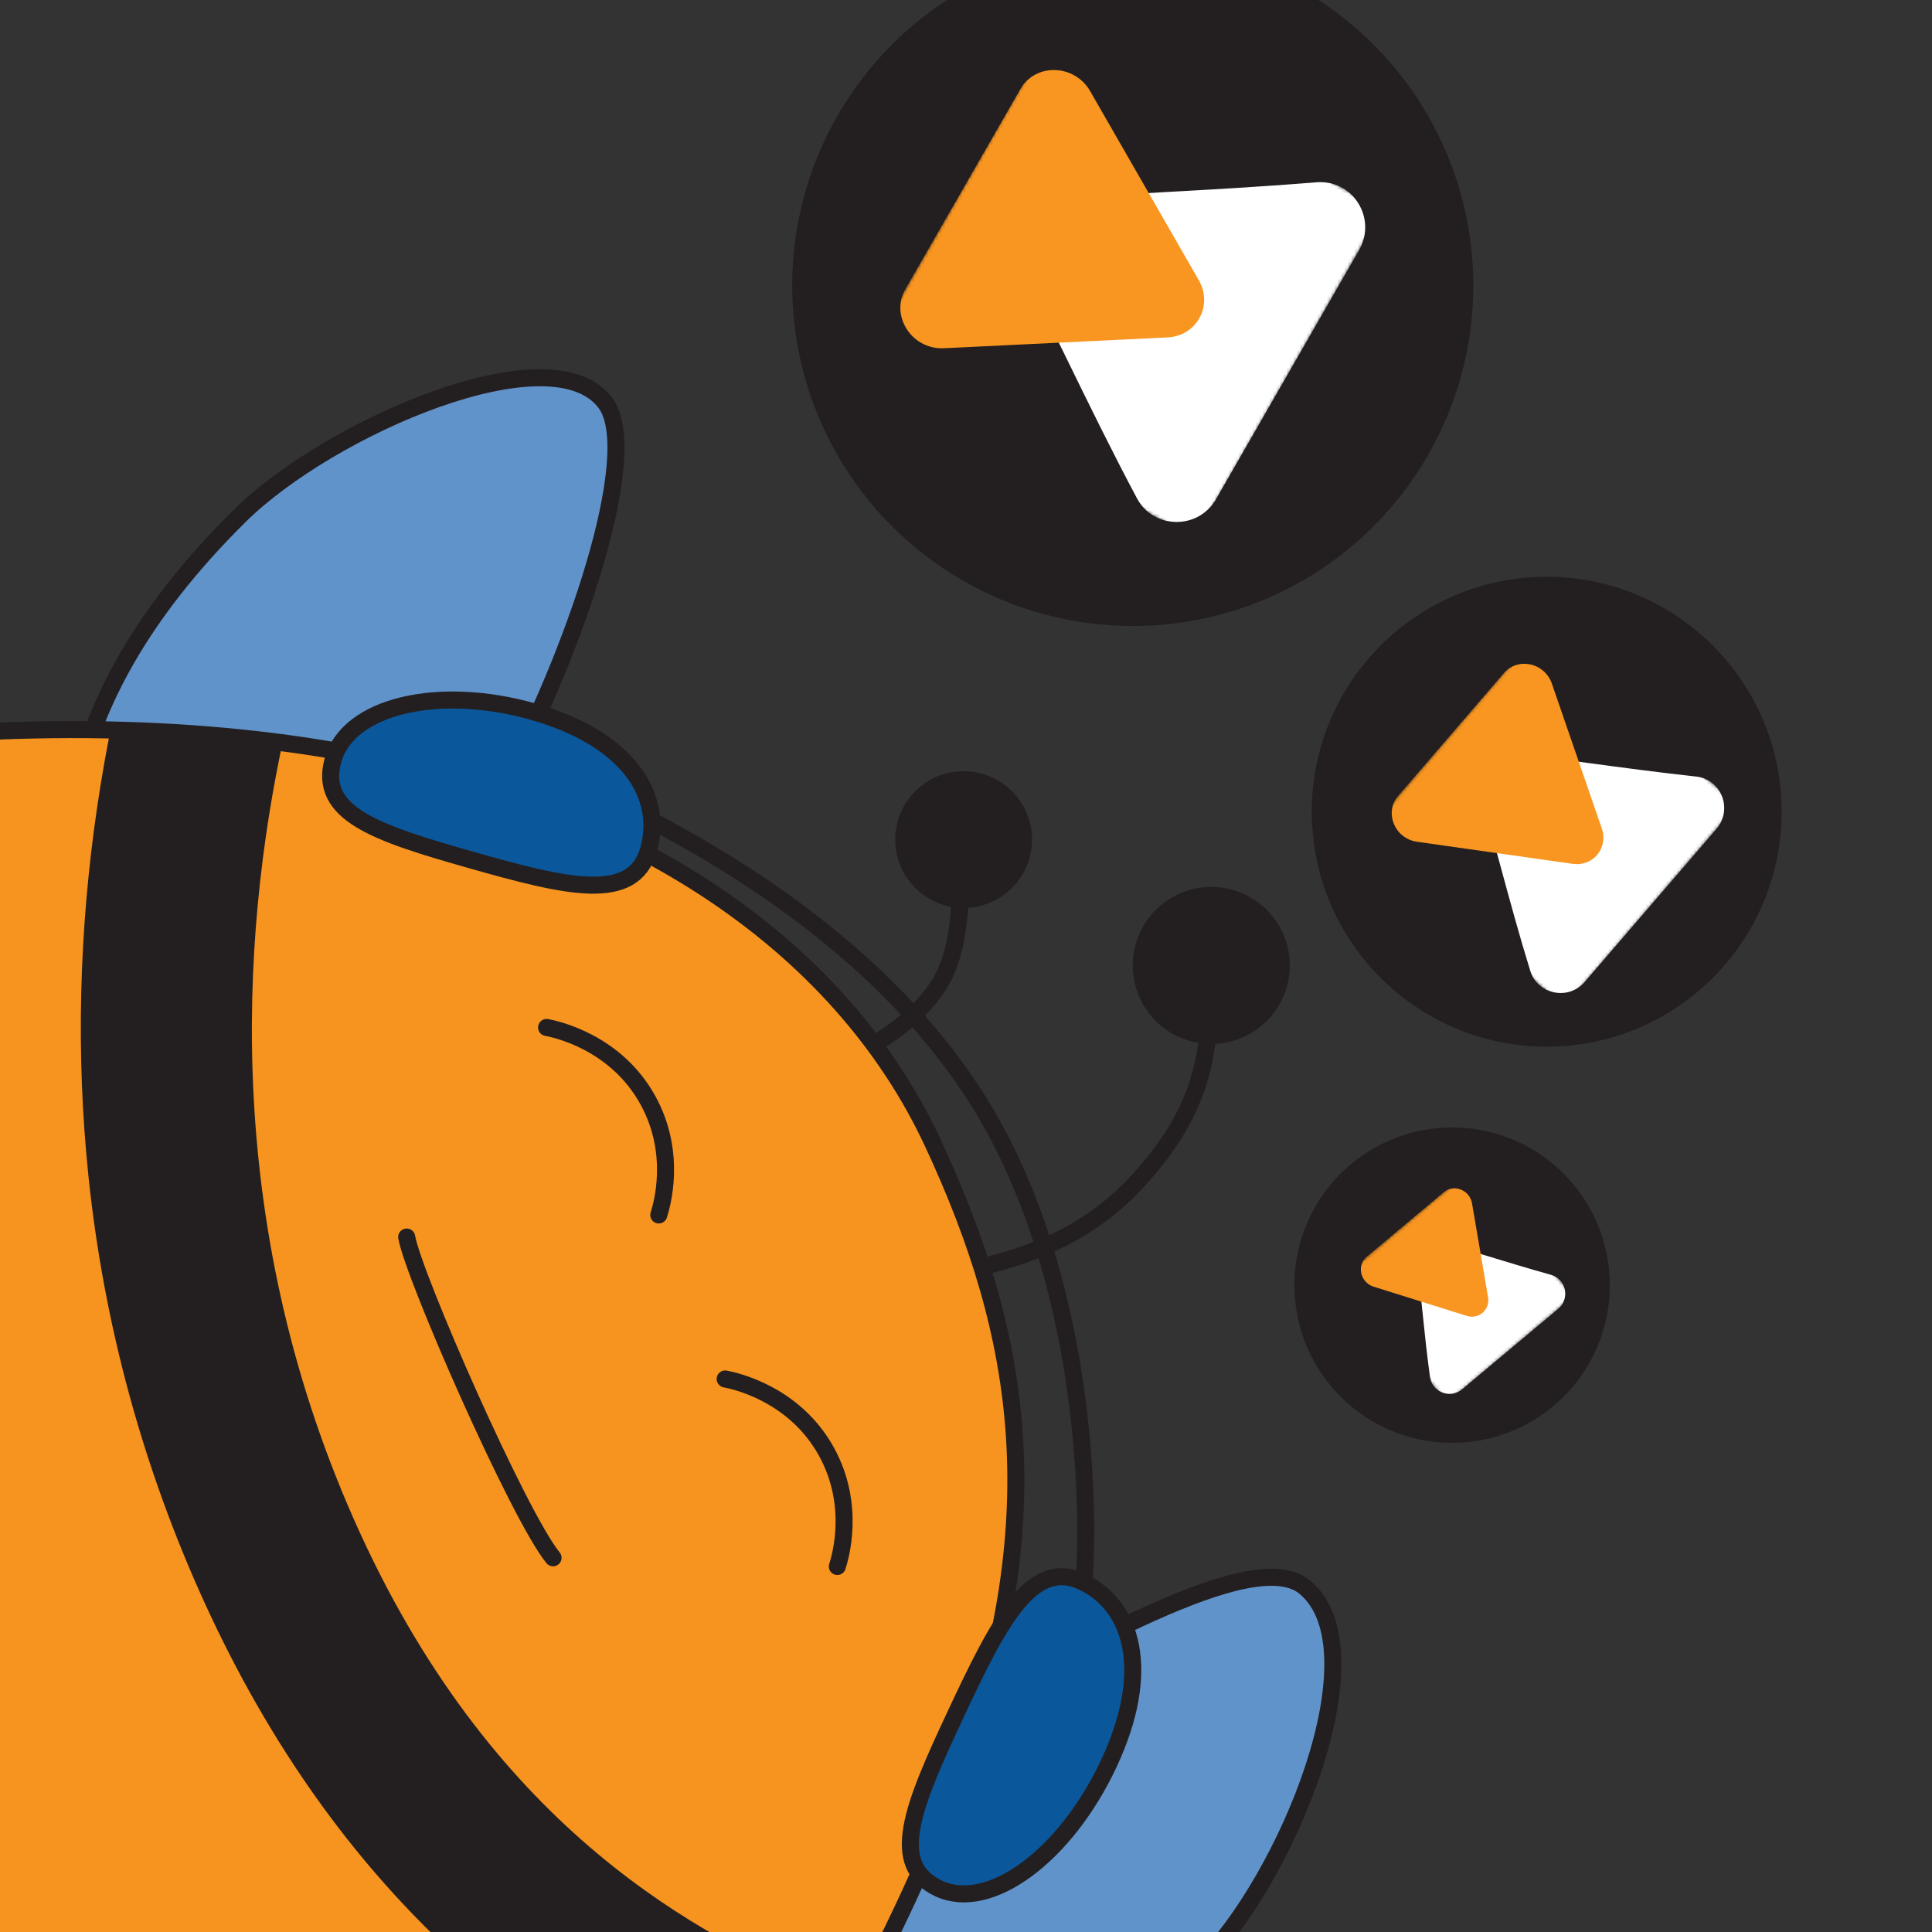 <?xml version="1.0" encoding="UTF-8"?>
<svg id="Layer_1" data-name="Layer 1" xmlns="http://www.w3.org/2000/svg" xmlns:xlink="http://www.w3.org/1999/xlink" viewBox="0 0 566.93 566.93">
  <rect x="0" y="0" width="566.93" height="566.93" fill="#333333" stroke="none"/>
  <defs>
    <style>
      .cls-1 {
        mask: url(#mask-1);
      }

      .cls-2 {
        fill: #231f20;
      }

      .cls-3 {
        fill: #6193cb;
      }

      .cls-3, .cls-4, .cls-5, .cls-6, .cls-7, .cls-8 {
        stroke: #231f20;
        stroke-width: 5px;
      }

      .cls-3, .cls-4, .cls-5, .cls-8 {
        stroke-miterlimit: 10;
      }

      .cls-9 {
        fill: #f89621;
      }

      .cls-10 {
        fill: #fff;
      }

      .cls-11 {
        mask: url(#mask);
      }

      .cls-4, .cls-7, .cls-8 {
        fill: none;
      }

      .cls-12 {
        mask: url(#mask-2);
      }

      .cls-5 {
        fill: #f7941f;
      }

      .cls-6 {
        fill: #0b579b;
      }

      .cls-6, .cls-7 {
        stroke-linejoin: round;
      }

      .cls-6, .cls-7, .cls-8 {
        stroke-linecap: round;
      }
    </style>
    <mask id="mask" x="254.93" y="7.25" width="150.53" height="150.92" maskUnits="userSpaceOnUse">
      <g id="mask0_290_10" data-name="mask0 290 10">
        <path class="cls-10" d="M405.46,61.74L309.95,7.25l-55.02,96.43,95.51,54.49,55.02-96.43Z"/>
      </g>
    </mask>
    <mask id="mask-1" x="400.37" y="185.85" width="109.43" height="109.51" maskUnits="userSpaceOnUse">
      <g id="mask0_290_10-2" data-name="mask0 290 10">
        <path class="cls-10" d="M509.8,236.09l-58.7-50.24-50.73,59.27,58.7,50.24,50.73-59.27Z"/>
      </g>
    </mask>
    <mask id="mask-2" x="393.84" y="343.69" width="67.85" height="67.8" maskUnits="userSpaceOnUse">
      <g id="mask0_290_10-3" data-name="mask0 290 10">
        <path class="cls-10" d="M461.69,380.33l-30.87-36.63-36.99,31.16,30.87,36.63,36.99-31.16Z"/>
      </g>
    </mask>
  </defs>
  <path class="cls-3" d="M195.22,618.15c19.1-3.45,96.94,18.02,156.62-41.07,26.09-25.83,53.23-92.72,31.14-111.27-15.45-12.98-68.02,19.65-107.55,38.94"/>
  <path class="cls-3" d="M17.27,274.82c4.73-18.72-7.36-63.64,52.99-123.37,26.39-26.11,91.59-54.3,107.38-33.23,11.05,14.74-9.36,74.33-30.6,113.39"/>
  <path class="cls-5" d="M-322.57,294.34C23.7,151.7,220.2,220.55,273.7,335.31s32.75,214.72-202.95,511.32"/>
  <g>
    <circle class="cls-2" cx="355.44" cy="283.3" r="23.04"/>
    <circle class="cls-2" cx="282.76" cy="246.37" r="20.07"/>
    <path class="cls-4" d="M354.97,289.94c.42,23.14-4.69,38.99-21.77,57.34-18.1,19.45-40.91,22.9-44.54,24.46"/>
    <path class="cls-4" d="M282.26,255.52c-.72,5.84.23,22.28-6.62,33.26-6.17,9.88-15.35,15.08-20.01,18.36"/>
  </g>
  <path class="cls-2" d="M83.35,215.89c-13.11,60.27-18,145.83,22.24,233.82,40.17,87.83,99.85,118.49,137.44,134.45-10.07,13.84-21.34,27.15-33.66,39.76-40.74-19-99.5-55.34-142.05-138.54-2.45-4.8-4.86-9.76-7.2-14.88-18.12-39.63-29.62-81.79-34.16-125.29-3.7-35.44-2.83-71.99,2.59-108.64,1.24-8.35,2.66-16.39,4.22-24.11,17.03-.11,33.97,1.04,50.58,3.43Z"/>
  <g>
    <path class="cls-6" d="M325.37,517.49c12.74-27.19,6.98-46.42-7.84-53.36-14.82-6.94-24.37,11.73-37.11,38.93-12.74,27.19-19.78,44.16-4.96,51.1,14.82,6.94,37.17-9.47,49.91-36.66Z"/>
    <path class="cls-6" d="M156.51,208.86c27.99,7.95,38.27,24.78,33.8,40.52-4.48,15.75-24.2,10.88-52.19,2.93-27.99-7.95-44.86-13.6-40.38-29.35,4.48-15.75,30.79-22.06,58.78-14.11Z"/>
    <path class="cls-7" d="M318.23,462.25c1.25-19.21.76-80.43-25.87-130.1-27.95-52.13-83.08-81.53-99.86-90.69"/>
  </g>
  <g>
    <circle class="cls-2" cx="426.11" cy="377.12" r="46.28"/>
    <circle class="cls-2" cx="453.87" cy="238.19" r="68.94"/>
    <circle class="cls-2" cx="332.4" cy="83.76" r="99.94"/>
    <g>
      <g class="cls-11">
        <g>
          <path class="cls-10" d="M338.7,151.47c-2.11-1.2-3.87-3-5.08-5.27-7.2-13.5-14.11-27.64-20.79-41.31-4.67-9.55-9.5-19.42-14.37-28.98-1.85-3.62-1.76-7.9.25-11.45,2-3.53,5.6-5.8,9.63-6.08,10.81-.74,21.66-1.34,32.15-1.93,14.9-.83,30.31-1.69,45.84-2.95,4.98-.41,9.56,1.87,12.22,6.1,2.65,4.19,2.74,9.47.27,13.79l-41.97,73.05c-2.46,4.28-6.86,6.79-11.76,6.72-2.31-.03-4.48-.63-6.37-1.71"/>
          <path class="cls-9" d="M270.32,100.61c-1.79-1.02-3.33-2.5-4.43-4.34-2.17-3.61-2.25-7.87-.22-11.41l33.77-58.75c1.98-3.45,5.62-5.53,9.72-5.56,4.41-.03,8.51,2.32,10.7,6.14l31.93,55.56c2,3.48,2.08,7.6.21,11.02-1.86,3.4-5.36,5.55-9.35,5.74l-65.7,3.18c-2.36.12-4.66-.46-6.64-1.59Z"/>
        </g>
      </g>
      <g class="cls-1">
        <g>
          <path class="cls-10" d="M451.85,289.18c-1.3-1.11-2.27-2.58-2.81-4.31-3.18-10.27-6.08-20.94-8.88-31.26-1.96-7.21-3.98-14.66-6.08-21.9-.8-2.74-.17-5.69,1.69-7.87,1.85-2.17,4.63-3.26,7.45-2.92,7.56.92,15.12,1.94,22.44,2.92,10.39,1.4,21.14,2.84,32.02,4.03,3.49.38,6.35,2.56,7.63,5.83,1.27,3.24.64,6.9-1.64,9.55l-38.63,44.86c-2.26,2.63-5.63,3.78-9.01,3.08-1.59-.33-3.01-1.03-4.17-2.03"/>
          <path class="cls-9" d="M411.39,245.03c-1.1-.94-1.96-2.17-2.48-3.58-1.02-2.78-.51-5.73,1.36-7.9l31.08-36.08c1.83-2.12,4.61-3.07,7.45-2.55,3.05.56,5.57,2.73,6.57,5.65l14.68,42.57c.92,2.67.43,5.52-1.31,7.63-1.74,2.1-4.43,3.12-7.21,2.73l-45.76-6.5c-1.64-.23-3.15-.93-4.37-1.97Z"/>
        </g>
      </g>
      <g class="cls-12">
        <g>
          <path class="cls-10" d="M420.91,406.98c-.68-.81-1.13-1.81-1.29-2.92-.92-6.6-1.62-13.42-2.3-20.01-.47-4.61-.96-9.37-1.52-14.01-.21-1.76.47-3.5,1.82-4.64,1.35-1.14,3.16-1.53,4.85-1.04,4.53,1.32,9.06,2.7,13.44,4.04,6.22,1.9,12.65,3.86,19.19,5.68,2.1.58,3.63,2.2,4.08,4.33.45,2.11-.3,4.29-1.96,5.68l-28.14,23.56c-1.65,1.38-3.82,1.75-5.82.98-.94-.36-1.74-.93-2.35-1.66"/>
          <path class="cls-9" d="M400.59,375.91c-.58-.69-.98-1.52-1.16-2.44-.35-1.8.26-3.56,1.63-4.7l22.64-18.95c1.33-1.11,3.13-1.42,4.81-.81,1.81.65,3.13,2.23,3.45,4.12l4.7,27.52c.29,1.72-.29,3.42-1.57,4.54-1.27,1.11-3.03,1.46-4.69.94l-27.34-8.57c-.98-.31-1.84-.89-2.48-1.65Z"/>
        </g>
      </g>
    </g>
  </g>
  <path class="cls-8" d="M119.34,363c1.95,11.32,32.84,81.73,42.95,94.12"/>
  <g>
    <path class="cls-8" d="M160.39,301.5c2.41.45,20.29,4.1,29.78,21.44,8.59,15.67,3.98,30.95,3.14,33.58"/>
    <path class="cls-8" d="M212.79,404.65c2.41.45,20.29,4.1,29.78,21.44,8.59,15.67,3.98,30.95,3.14,33.58"/>
  </g>
</svg>